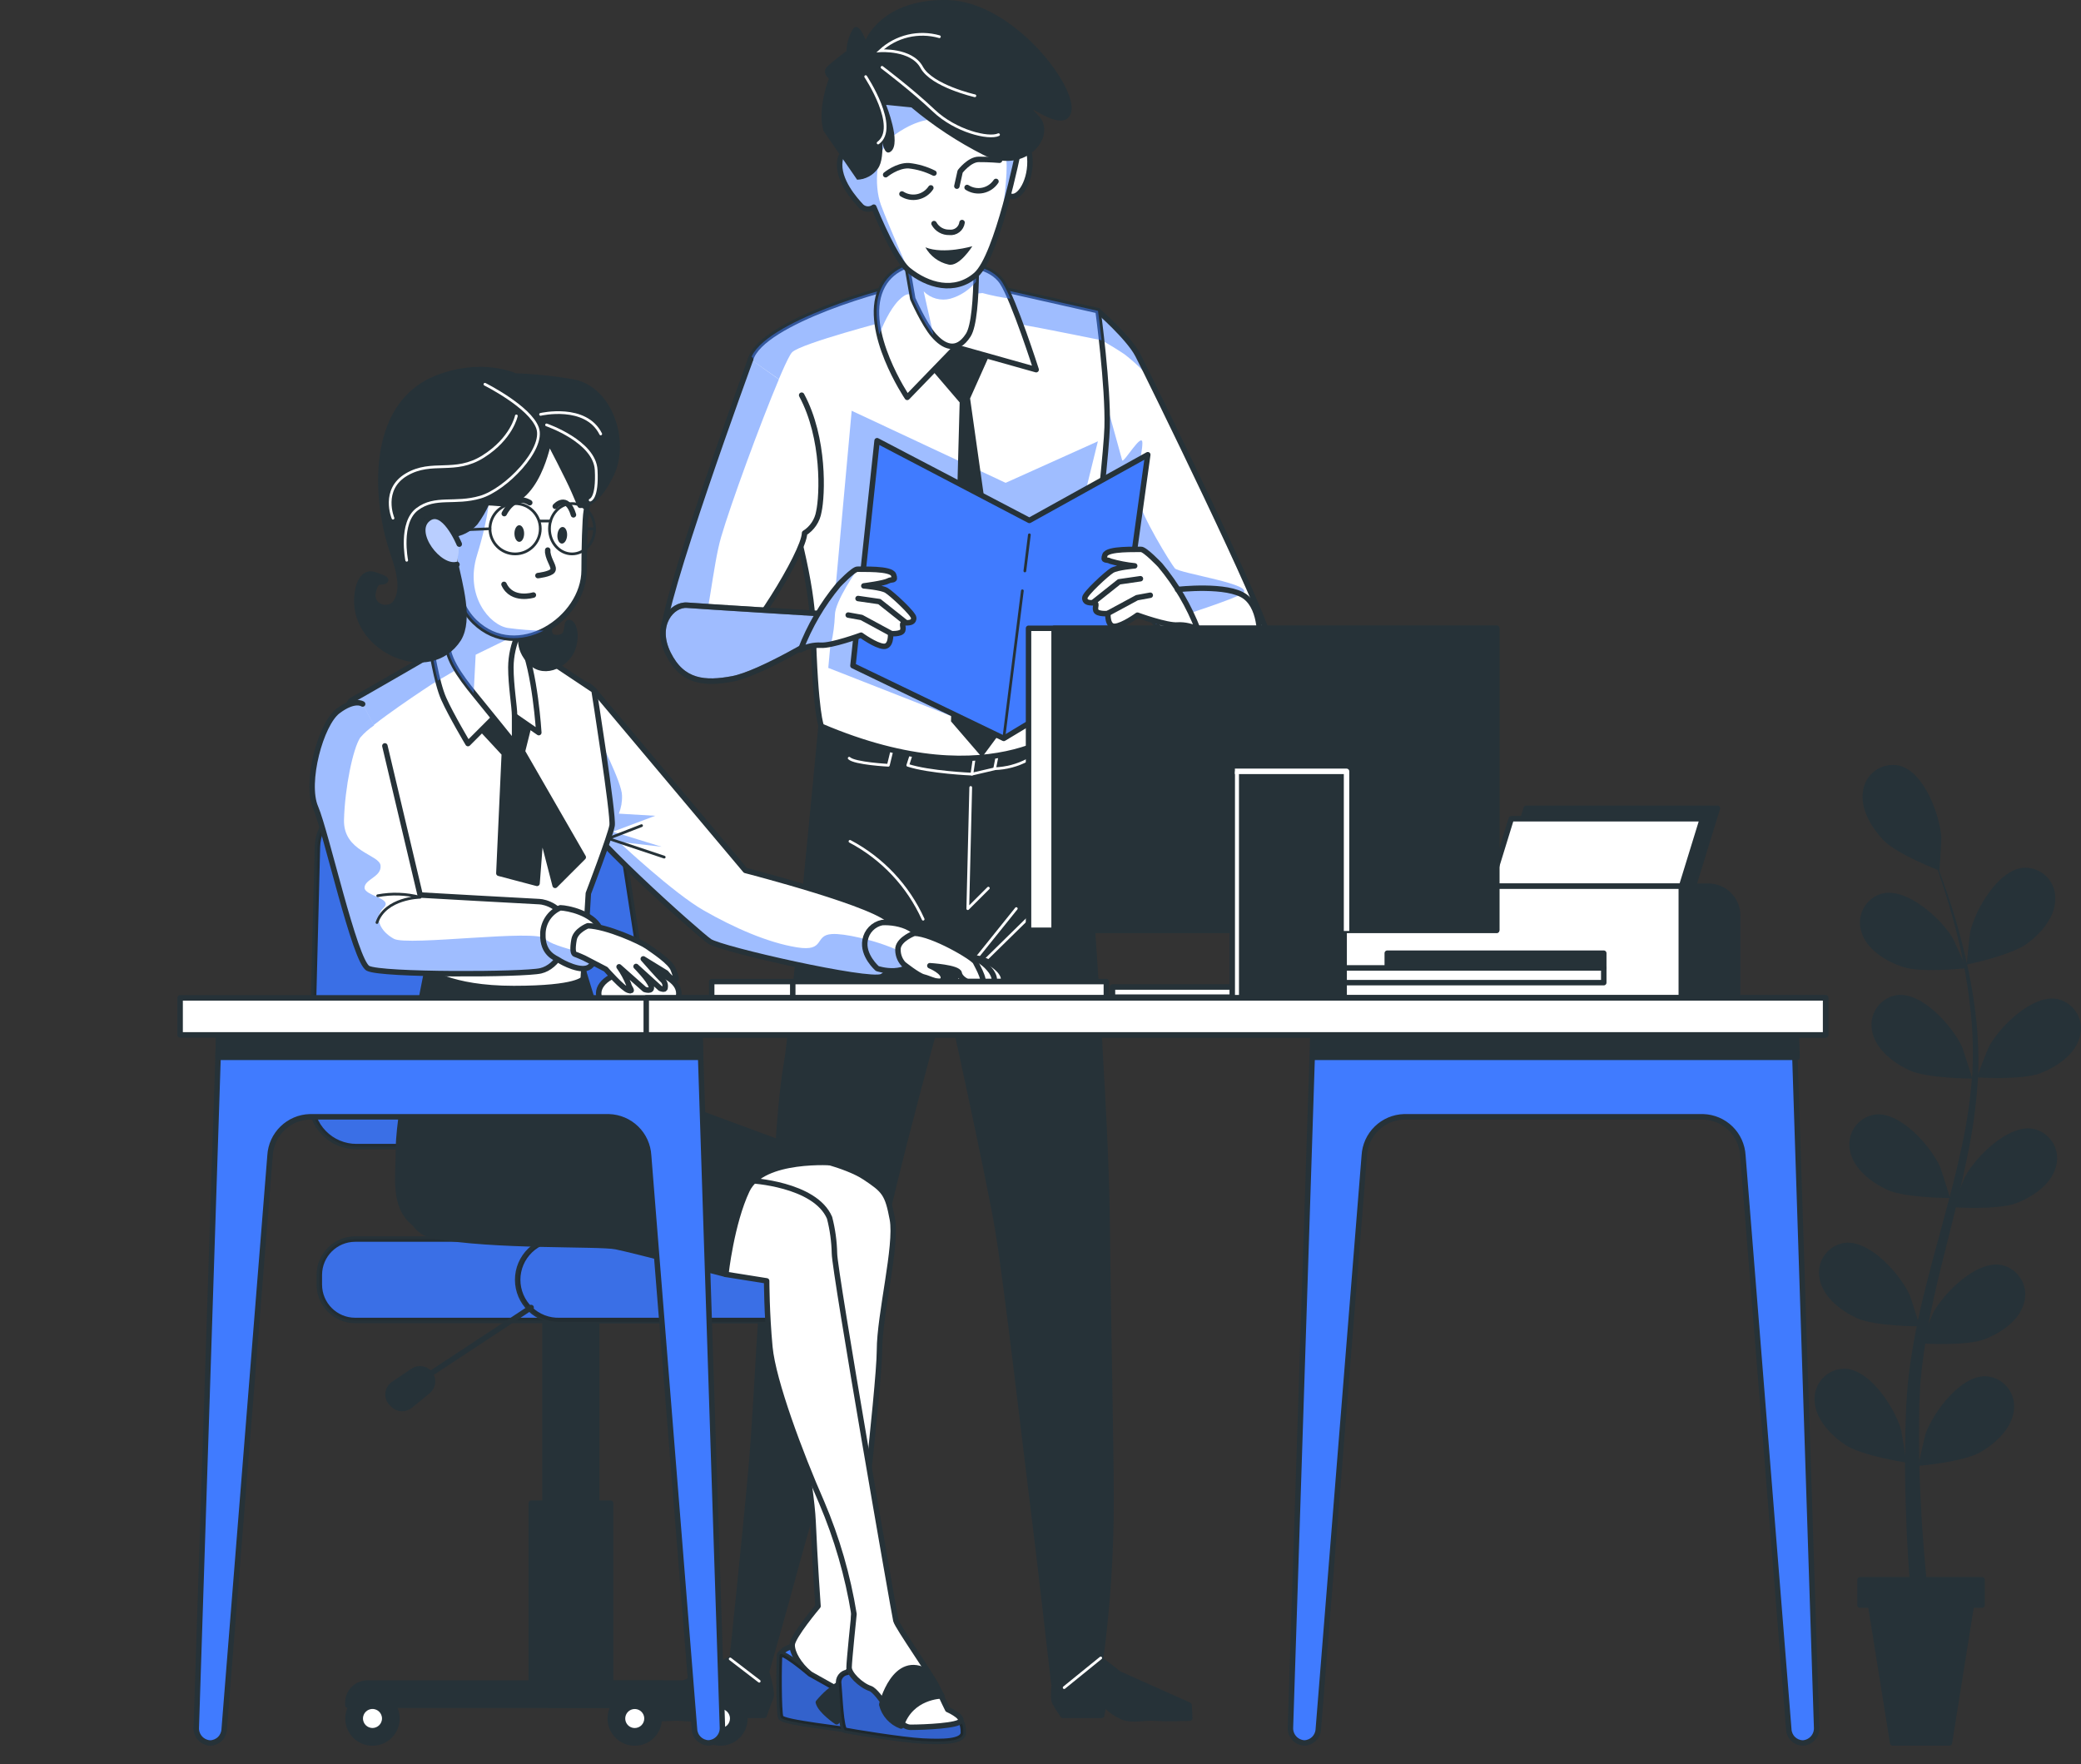 <svg width="381" height="323" viewBox="0 0 381 323" fill="none" xmlns="http://www.w3.org/2000/svg">
<rect x="0" y="0" width="381" height="323" fill="#333333" stroke="none"/>
<path d="M351.239 268.361C351.158 268.361 352.422 262.849 352.538 262.508C353.919 258.591 358.901 251.824 363.552 251.949C364.326 251.991 365.081 252.195 365.77 252.548C366.46 252.901 367.066 253.396 367.551 254C368.036 254.604 368.387 255.304 368.583 256.053C368.779 256.803 368.814 257.585 368.687 258.349C368.266 261.603 365.264 264.318 362.566 265.86C359.394 267.671 351.248 268.361 351.239 268.361Z" fill="#263238"/>
<path d="M351.758 245.935C351.677 245.935 353.757 240.665 353.927 240.351C355.889 236.676 361.831 230.742 366.41 231.576C367.168 231.734 367.883 232.051 368.51 232.504C369.138 232.957 369.662 233.538 370.05 234.208C370.438 234.877 370.681 235.621 370.763 236.391C370.844 237.16 370.763 237.939 370.524 238.675C369.627 241.839 366.231 244.053 363.354 245.173C359.922 246.491 351.767 245.935 351.758 245.935Z" fill="#263238"/>
<path d="M357.601 221.009C357.512 221.009 359.591 215.739 359.761 215.425C361.724 211.759 367.674 205.825 372.254 206.65C373.011 206.809 373.727 207.127 374.354 207.581C374.981 208.035 375.505 208.617 375.892 209.288C376.279 209.958 376.521 210.703 376.601 211.473C376.681 212.243 376.599 213.022 376.358 213.758C375.462 216.913 372.065 219.136 369.189 220.256C365.765 221.565 357.601 221.009 357.601 221.009Z" fill="#263238"/>
<path d="M361.966 197.239C361.876 197.239 363.955 191.968 364.125 191.646C366.088 187.98 372.038 182.046 376.618 182.88C377.375 183.038 378.091 183.354 378.718 183.808C379.345 184.261 379.87 184.842 380.258 185.511C380.646 186.181 380.889 186.925 380.97 187.695C381.052 188.464 380.97 189.242 380.731 189.979C379.835 193.143 376.43 195.356 373.562 196.477C370.13 197.785 361.966 197.239 361.966 197.239Z" fill="#263238"/>
<path d="M360.11 176.579C360.021 176.579 360.639 170.968 360.72 170.618C361.616 166.558 365.81 159.262 370.452 158.859C371.224 158.813 371.997 158.93 372.721 159.202C373.445 159.474 374.103 159.896 374.654 160.44C375.204 160.983 375.634 161.636 375.915 162.357C376.196 163.078 376.323 163.849 376.286 164.622C376.286 167.912 373.598 170.95 371.07 172.788C368.131 174.921 360.11 176.579 360.11 176.579Z" fill="#263238"/>
<path d="M348.98 267.751C349.061 267.751 348.165 262.176 348.084 261.835C346.964 257.829 342.438 250.748 337.787 250.569C337.013 250.56 336.246 250.715 335.535 251.022C334.824 251.33 334.187 251.784 333.663 252.355C333.14 252.926 332.743 253.601 332.497 254.335C332.252 255.07 332.165 255.848 332.24 256.619C332.446 259.899 335.269 262.803 337.859 264.515C340.888 266.532 348.971 267.751 348.98 267.751Z" fill="#263238"/>
<path d="M351.436 242.816C351.525 242.816 349.787 237.438 349.643 237.098C347.923 233.306 342.375 226.996 337.751 227.525C336.985 227.635 336.25 227.904 335.595 228.316C334.94 228.729 334.379 229.274 333.949 229.918C333.519 230.561 333.229 231.288 333.098 232.051C332.967 232.814 332.998 233.596 333.19 234.346C333.889 237.555 337.124 240.002 339.938 241.302C343.254 242.834 351.427 242.816 351.436 242.816Z" fill="#263238"/>
<path d="M356.992 219.315C357.072 219.315 355.343 213.937 355.199 213.605C353.488 209.814 347.941 203.504 343.316 204.033C342.55 204.141 341.816 204.41 341.16 204.821C340.505 205.232 339.943 205.777 339.512 206.419C339.081 207.062 338.79 207.788 338.658 208.55C338.526 209.313 338.556 210.095 338.746 210.845C339.454 214.063 342.68 216.501 345.503 217.809C348.81 219.333 356.983 219.315 356.992 219.315Z" fill="#263238"/>
<path d="M361.052 197.445C361.141 197.445 359.403 192.067 359.259 191.726C357.539 187.944 352.001 181.634 347.368 182.163C346.602 182.271 345.867 182.539 345.212 182.951C344.557 183.362 343.996 183.907 343.565 184.55C343.135 185.192 342.845 185.919 342.714 186.681C342.583 187.444 342.615 188.225 342.806 188.975C343.505 192.192 346.74 194.63 349.563 195.93C352.87 197.463 361.052 197.445 361.052 197.445Z" fill="#263238"/>
<path d="M359.94 177.251C360.03 177.251 357.718 172.079 357.53 171.766C355.406 168.18 349.204 162.525 344.661 163.564C343.911 163.756 343.21 164.104 342.604 164.586C341.998 165.067 341.5 165.671 341.143 166.358C340.787 167.045 340.579 167.799 340.533 168.572C340.487 169.345 340.605 170.118 340.879 170.842C341.928 173.953 345.405 176.032 348.353 177.009C351.812 178.165 359.94 177.251 359.94 177.251Z" fill="#263238"/>
<path d="M355.047 159.378C355.119 159.378 355.451 153.758 355.433 153.4C355.191 149.241 352.296 141.353 347.788 140.179C347.035 140.005 346.253 139.991 345.493 140.14C344.734 140.288 344.014 140.594 343.381 141.039C342.748 141.484 342.215 142.057 341.818 142.721C341.421 143.385 341.168 144.125 341.076 144.894C340.574 148.147 342.707 151.589 344.867 153.857C347.403 156.438 355.038 159.369 355.047 159.378Z" fill="#263238"/>
<path d="M350.504 298.477C350.504 298.477 350.208 296.102 349.849 291.979C349.491 287.856 349.079 281.958 348.89 274.868C348.792 271.283 348.756 267.483 348.828 263.414C348.828 261.37 348.935 259.326 349.016 257.139C349.088 256.082 349.168 255.015 349.24 253.931C349.312 252.846 349.491 251.735 349.607 250.623C350.221 246.098 351.08 241.61 352.179 237.179C353.282 232.652 354.536 228.108 355.764 223.572C356.992 219.037 358.202 214.502 359.151 209.993C360.118 205.591 360.768 201.125 361.096 196.629C361.327 192.421 361.183 188.201 360.666 184.018C360.242 180.227 359.592 176.465 358.721 172.752C357.933 169.319 357.01 166.217 356.167 163.484C355.325 160.75 354.456 158.402 353.739 156.475C352.278 152.62 351.283 150.487 351.283 150.487C351.283 150.487 352.323 152.602 353.864 156.421C354.635 158.33 355.522 160.669 356.454 163.385C357.386 166.101 358.354 169.193 359.214 172.626C360.182 176.314 360.933 180.055 361.464 183.83C362.08 188.055 362.32 192.326 362.18 196.593C361.941 201.151 361.381 205.685 360.505 210.164C359.608 214.735 358.533 219.324 357.395 223.895C356.257 228.466 355.065 233.047 354.07 237.528C353.082 241.912 352.334 246.346 351.83 250.811C351.74 251.896 351.579 252.927 351.543 254.02C351.507 255.114 351.436 256.18 351.382 257.238C351.382 259.282 351.319 261.397 351.337 263.396C351.337 267.42 351.471 271.22 351.651 274.725C351.982 281.743 352.547 287.578 352.968 291.647C353.389 295.717 353.748 298.011 353.748 298.011C353.779 298.224 353.768 298.44 353.715 298.648C353.663 298.857 353.57 299.053 353.442 299.225C353.314 299.397 353.153 299.542 352.968 299.653C352.784 299.763 352.58 299.835 352.368 299.867C352.155 299.898 351.939 299.887 351.73 299.834C351.522 299.782 351.326 299.689 351.154 299.561C350.982 299.433 350.837 299.272 350.727 299.087C350.616 298.903 350.544 298.699 350.513 298.486V298.477H350.504Z" fill="#263238"/>
<path d="M340.538 289.218H362.879V293.843H360.935L356.902 319.083H346.524L342.483 293.843H340.538V289.218Z" fill="#263238" stroke="#263238" stroke-linecap="round" stroke-linejoin="round"/>
<path d="M193.327 306.096C193.327 306.096 192.556 310.64 193.121 311.662C193.686 312.684 194.591 314.028 194.591 314.028H201.706L202.092 311.832C203.073 312.922 204.277 313.787 205.622 314.369C207.513 315.041 209.341 314.369 211.555 314.539C213.428 314.683 217.828 314.539 217.828 314.539L217.703 312.164L204.861 306.41L200.263 302.824C200.263 302.824 196.231 306.463 193.327 306.096Z" fill="#263238" stroke="#263238" stroke-linecap="round" stroke-linejoin="round"/>
<path d="M140.329 306.095C140.329 306.095 141.547 309.797 141.099 310.81C140.651 311.823 139.916 314.028 139.916 314.028H132.81L132.183 311.832C131.317 312.926 130.202 313.796 128.93 314.368C127.137 315.04 125.202 314.368 123.015 314.538C121.16 314.682 116.742 314.538 116.742 314.538L116.616 312.163L128.831 306.409L133.679 303.72C133.679 303.72 137.461 306.463 140.329 306.095Z" fill="#263238" stroke="#263238" stroke-linecap="round" stroke-linejoin="round"/>
<path d="M197.163 131.35C197.163 131.35 200.102 169.408 201.124 187.603C202.146 205.798 202.621 214.053 202.737 226.862C202.854 239.67 203.418 264.982 203.418 274.492C203.428 284.2 202.796 293.898 201.527 303.523L192.933 308.103C192.933 308.103 190.155 283.688 189.035 274.94C188.022 267.025 184.321 234.821 182.645 224.863C180.969 214.905 173.334 180.28 173.334 180.28C173.334 180.28 163.145 216.608 160.51 231.119C157.876 245.63 147.964 278.355 145.84 286.314C143.716 294.273 140.329 306.078 140.329 306.078C139.134 306.428 137.88 306.526 136.646 306.364C136.092 306.321 135.557 306.142 135.088 305.843C134.62 305.545 134.231 305.136 133.957 304.652C133.957 304.652 136.458 280.828 137.488 269.248C138.77 254.907 139.173 235.869 140.732 227.901C142.291 219.933 142.238 204.669 144.048 194.424C145.079 188.607 150.321 132.955 150.321 132.955C150.321 132.955 179.392 144.723 197.163 131.35Z" fill="#263238" stroke="#263238" stroke-linecap="round" stroke-linejoin="round"/>
<path d="M201.527 303.523L194.832 308.953" stroke="white" stroke-width="0.5" stroke-linecap="round" stroke-linejoin="round"/>
<path d="M133.688 303.702L139.002 307.78" stroke="white" stroke-width="0.5" stroke-linecap="round" stroke-linejoin="round"/>
<path d="M177.725 144.158L177.188 166.351L180.952 162.596" stroke="white" stroke-width="0.5" stroke-linecap="round" stroke-linejoin="round"/>
<path d="M175.377 179.635L186.068 166.333" stroke="white" stroke-width="0.5" stroke-linecap="round" stroke-linejoin="round"/>
<path d="M189.034 167.301L180.117 176.049" stroke="white" stroke-width="0.5" stroke-linecap="round" stroke-linejoin="round"/>
<path d="M169.015 168.279C166.257 162.171 161.543 157.157 155.617 154.027" stroke="white" stroke-width="0.5" stroke-linecap="round" stroke-linejoin="round"/>
<path d="M182.609 138.153L182.098 140.752L177.94 141.72L178.415 138.485" stroke="white" stroke-width="0.5" stroke-linecap="round" stroke-linejoin="round"/>
<path d="M177.94 141.72C177.94 141.72 170.152 141.397 166.2 140.098L167.034 137.508" stroke="white" stroke-width="0.5" stroke-linecap="round" stroke-linejoin="round"/>
<path d="M163.432 136.863L162.643 140.098C162.643 140.098 156.469 139.776 155.474 138.808" stroke="white" stroke-width="0.5" stroke-linecap="round" stroke-linejoin="round"/>
<path d="M182.098 140.725C184.218 140.662 186.294 140.11 188.165 139.112L190.988 137.49L189.894 135.222" stroke="white" stroke-width="0.5" stroke-linecap="round" stroke-linejoin="round"/>
<path d="M200.998 56.876C200.998 56.876 206.626 61.761 208.31 64.988C209.995 68.215 232.112 113.317 232.022 116.4C231.933 119.484 228.662 125.364 222.891 125.364C217.119 125.364 195.244 90.21 195.244 90.21L200.998 56.876Z" fill="white"/>
<g style="mix-blend-mode:multiply" opacity="0.5">
<path d="M201.688 62.289L202.064 62.495C202.727 62.881 204.215 63.75 205.846 64.835C207.689 66.249 209.369 67.863 210.856 69.648C210.856 69.648 208.83 64.27 205.864 61.698C204.214 60.28 202.68 58.733 201.276 57.073L201.688 62.289Z" fill="#407BFF"/>
</g>
<path d="M200.998 56.876C200.998 56.876 206.626 61.761 208.31 64.988C209.995 68.215 232.112 113.317 232.022 116.4C231.933 119.484 228.662 125.364 222.891 125.364C217.119 125.364 195.244 90.21 195.244 90.21L200.998 56.876Z" stroke="#263238" stroke-linecap="round" stroke-linejoin="round"/>
<path opacity="0.5" d="M215.095 104.04C214.351 103.144 208.822 94.243 208.257 90.918C207.693 87.593 209.153 83.335 209.153 81.112C209.153 78.889 205.641 84.993 205.452 84.258C205.264 83.523 203.051 75.564 203.051 75.564L196.267 84.339L195.254 90.228C195.254 90.228 203.821 103.986 211.654 114.285C217.228 112.492 225.643 109.759 227.453 108.665C230.258 107.007 215.839 104.972 215.095 104.04Z" fill="#407BFF"/>
<path d="M173.979 50.782L201.034 56.876C201.034 56.876 202.916 70.742 202.701 78.236C202.486 85.729 196.912 132.068 196.912 132.068C196.912 132.068 182.573 146.696 150.383 132.964C150.383 132.964 149.263 130.804 148.842 114.653C148.439 98.725 136.466 69.147 137.425 65.777C139.397 58.866 163.073 52.225 166.183 52.036C168.806 51.787 171.41 51.368 173.979 50.782Z" fill="white" stroke="#263238" stroke-linecap="round" stroke-linejoin="round"/>
<g style="mix-blend-mode:multiply" opacity="0.5">
<path d="M176.425 131.987L151.647 122.271L155.93 75.197L184.114 88.391L201.007 80.79L188.927 129.917L176.425 131.987Z" fill="#407BFF"/>
</g>
<g style="mix-blend-mode:multiply" opacity="0.5">
<path d="M183.756 58.91C184.912 58.91 195.603 61.053 201.679 62.289C201.33 59.117 201.025 56.912 201.025 56.912L173.97 50.817C171.402 51.406 168.797 51.828 166.174 52.081C163.064 52.269 139.388 58.91 137.416 65.821C137.103 66.941 138.196 70.921 139.818 76.326C142.184 70.222 144.299 65.194 145.025 64.485C146.656 62.854 162.948 58.623 162.948 58.623L183.756 58.91Z" fill="#407BFF"/>
</g>
<path d="M181.327 64.62L177.608 72.938L185.763 130.571L179.786 138.638L174.113 132.059L175.699 73.673L168.19 64.907L172.993 55.819L181.327 64.62Z" fill="#263238"/>
<path d="M210.139 83.246L188.461 95.274L160.581 80.682L156.163 121.868L183.774 135.178L204.681 122.594L210.139 83.246Z" fill="#407BFF" stroke="#263238" stroke-linecap="round" stroke-linejoin="round"/>
<path d="M187.637 104.524L188.461 97.909" stroke="#263238" stroke-width="0.5" stroke-linecap="round" stroke-linejoin="round"/>
<path d="M183.774 135.178L187.179 108.154" stroke="#263238" stroke-width="0.5" stroke-linecap="round" stroke-linejoin="round"/>
<path d="M176.498 48.468C176.498 48.468 181.382 48.468 183.506 51.695C185.63 54.922 189.707 67.676 189.707 67.676L175.01 63.544L166.102 72.749C166.102 72.749 157.938 60.649 161.263 52.968C164.588 45.286 176.498 48.468 176.498 48.468Z" fill="white" stroke="#263238" stroke-linecap="round" stroke-linejoin="round"/>
<g style="mix-blend-mode:multiply" opacity="0.5">
<path d="M184.993 54.68C184.573 53.649 184.075 52.651 183.506 51.695C181.382 48.423 176.498 48.468 176.498 48.468C176.498 48.468 164.606 45.286 161.263 52.95C160.188 55.432 160.367 58.381 160.985 61.232C161.568 59.708 162.885 56.651 164.57 54.957C166.846 52.681 167.115 54.662 167.115 54.662L179.858 53.649C181.546 54.102 183.261 54.446 184.993 54.68V54.68Z" fill="#407BFF"/>
</g>
<path d="M178.594 41.047C178.594 41.047 179.419 58.006 177.277 61.349C175.135 64.692 172.697 63.41 170.914 61.349C169.131 59.287 167.114 54.68 167.114 54.68L164.937 42.132C164.937 42.132 177.626 44.471 178.594 41.047Z" fill="white" stroke="#263238" stroke-linecap="round" stroke-linejoin="round"/>
<g style="mix-blend-mode:multiply" opacity="0.5">
<path d="M173.997 54.681C175.843 54.152 177.482 53.069 178.693 51.579C178.693 50.62 178.693 49.67 178.693 48.747C176.605 46.354 171.811 41.836 166.47 43.288C166.013 43.414 165.573 43.557 165.17 43.701L167.106 54.681C167.106 54.681 169.131 59.323 170.906 61.349L169.113 53.345C169.739 53.977 170.519 54.433 171.376 54.667C172.234 54.902 173.138 54.906 173.997 54.681Z" fill="#407BFF"/>
</g>
<path d="M186.068 25.622C186.068 25.622 188.523 25.442 188.577 29.538C188.631 33.635 186.22 37.077 184.562 35.651C182.904 34.226 185.611 23.757 186.068 25.622Z" fill="white" stroke="#263238" stroke-linecap="round" stroke-linejoin="round"/>
<path d="M169.212 4.414C158.037 7.049 155.043 14.274 155.133 20.817C155.133 23.317 156.289 27.646 157.822 32.209L157.624 31.796C157.624 31.796 154.264 25.934 153.771 29.457C153.278 32.98 156.603 36.627 157.705 37.802C158.011 38.084 158.405 38.25 158.821 38.273C159.236 38.296 159.646 38.174 159.981 37.927C162.204 43.305 164.686 48.118 166.308 49.427C169.821 52.268 174.759 53.729 178.684 50.323C182.609 46.917 186.489 27.494 186.489 27.494C187.421 7.847 180.387 1.797 169.212 4.414Z" fill="white"/>
<g style="mix-blend-mode:multiply" opacity="0.5">
<path d="M163.261 25.101C163.261 25.101 167.159 21.847 171.067 21.847C174.974 21.847 183.111 25.433 184.079 28.355C184.67 30.147 183.971 35.928 183.317 40.32C185.199 34.136 186.525 27.521 186.525 27.521C187.421 7.883 180.378 1.815 169.212 4.45C158.046 7.085 155.043 14.309 155.133 20.852C155.133 23.353 156.289 27.682 157.822 32.245L157.624 31.832C157.624 31.832 154.264 25.97 153.771 29.493C153.278 33.015 156.603 36.663 157.705 37.838C158.011 38.119 158.405 38.286 158.821 38.309C159.236 38.332 159.646 38.209 159.981 37.963C162.204 43.341 164.686 48.154 166.308 49.463C166.308 49.463 162.571 41.046 161.272 37.47C159.972 33.894 160.331 27.673 163.261 25.101Z" fill="#407BFF"/>
</g>
<path d="M169.212 4.414C158.037 7.049 155.043 14.274 155.133 20.817C155.133 23.317 156.289 27.646 157.822 32.209L157.624 31.796C157.624 31.796 154.264 25.934 153.771 29.457C153.278 32.98 156.603 36.627 157.705 37.802C158.011 38.084 158.405 38.25 158.821 38.273C159.236 38.296 159.646 38.174 159.981 37.927C162.204 43.305 164.686 48.118 166.308 49.427C169.821 52.268 174.759 53.729 178.684 50.323C182.609 46.917 186.489 27.494 186.489 27.494C187.421 7.847 180.387 1.797 169.212 4.414Z" stroke="#263238" stroke-linecap="round" stroke-linejoin="round"/>
<path d="M182.349 33.213C181.79 34.054 180.922 34.642 179.933 34.85C178.944 35.058 177.913 34.869 177.062 34.324" stroke="#263238" stroke-linecap="round" stroke-linejoin="round"/>
<path d="M170.421 34.397C169.862 35.238 168.994 35.826 168.005 36.034C167.016 36.242 165.985 36.053 165.134 35.508" stroke="#263238" stroke-linecap="round" stroke-linejoin="round"/>
<path d="M170.995 31.689C169.55 30.964 167.987 30.506 166.38 30.336C164.247 30.246 162.15 31.985 162.15 31.985" stroke="#263238" stroke-linecap="round" stroke-linejoin="round"/>
<path d="M176.139 40.743C176.063 41.287 175.777 41.78 175.341 42.115C174.905 42.451 174.355 42.601 173.809 42.535C173.239 42.552 172.675 42.411 172.18 42.128C171.685 41.845 171.278 41.431 171.004 40.931" stroke="#263238" stroke-linecap="round" stroke-linejoin="round"/>
<path d="M178.021 45.072C178.021 45.072 172.788 46.631 169.427 45.278C169.866 46.067 170.467 46.755 171.189 47.297C171.912 47.839 172.74 48.223 173.621 48.423C175.61 48.952 178.021 45.072 178.021 45.072Z" fill="#263238"/>
<path d="M183.003 29.333C183.003 29.333 181.041 29.162 179.186 29.18C177.483 29.18 175.789 31.394 175.789 31.394L175.189 34.082" stroke="#263238" stroke-linecap="round" stroke-linejoin="round"/>
<path d="M166.855 19.661C170.919 23.065 175.36 25.991 180.091 28.382C187.798 32.236 193.712 24.797 190.101 21.14C186.489 17.483 194.806 25.155 196.114 20.566C197.423 15.977 185.45 0.229 173.424 0.005C161.397 -0.219 158.485 7.319 158.485 7.319C158.485 7.319 157.069 3.438 156.002 5.58C155.382 6.746 155.027 8.034 154.963 9.353C154.963 9.353 152.525 11.146 151.45 12.213C150.375 13.279 151.755 14.409 151.755 14.409C151.755 14.409 149.604 19.787 150.751 23.936L156.925 32.9C157.67 32.875 158.4 32.68 159.057 32.329C159.714 31.978 160.282 31.48 160.716 30.874C162.329 28.759 161.146 22.162 161.146 22.162C161.146 22.162 161.245 29.261 163.136 27.701C165.027 26.141 162.24 19.204 162.24 19.204L166.855 19.661Z" fill="#263238"/>
<path d="M161.487 12.329C161.487 12.329 166.989 16.47 170.968 20.253C174.947 24.035 181.014 25.487 182.815 24.654" stroke="white" stroke-width="0.5" stroke-miterlimit="10" stroke-linecap="round"/>
<path d="M178.486 17.537C178.486 17.537 170.6 15.744 168.745 12.32C166.89 8.897 161.146 9.3 161.146 9.3C162.581 7.976 164.331 7.044 166.23 6.592C168.129 6.14 170.112 6.184 171.989 6.719" stroke="white" stroke-width="0.5" stroke-miterlimit="10" stroke-linecap="round"/>
<path d="M158.493 14.023C158.493 14.023 164.659 23.318 160.77 26.177" stroke="white" stroke-width="0.5" stroke-miterlimit="10" stroke-linecap="round"/>
<path d="M137.425 65.785C137.425 65.785 120.694 111.407 121.465 116.499C122.235 121.59 131.018 119.564 133.787 118.874C136.556 118.184 147.229 101.243 147.301 97.595C147.99 97.164 148.58 96.591 149.031 95.914C149.482 95.237 149.784 94.472 149.917 93.669C150.572 90.73 151.02 80.225 146.772 72.346" fill="white"/>
<g style="mix-blend-mode:multiply" opacity="0.5">
<path d="M137.425 65.785C137.425 65.785 120.694 111.407 121.465 116.499C121.895 119.286 124.727 119.931 127.648 119.842C129.691 114.078 130.489 103.547 132.021 98.33C133.715 92.495 139.235 77.392 142.596 69.451L137.425 65.785Z" fill="#407BFF"/>
</g>
<path d="M137.425 65.785C137.425 65.785 120.694 111.407 121.465 116.499C122.235 121.59 131.018 119.564 133.787 118.874C136.556 118.184 147.229 101.243 147.301 97.595C147.99 97.164 148.58 96.591 149.031 95.914C149.482 95.237 149.784 94.472 149.917 93.669C150.572 90.73 151.02 80.225 146.772 72.346" stroke="#263238" stroke-linecap="round" stroke-linejoin="round"/>
<path d="M150.07 112.33C150.07 112.33 128.562 111.022 125.802 110.798C123.042 110.574 119.735 114.383 122.334 119.653C124.933 124.923 129.064 125.228 134.136 124.269C139.208 123.31 150.41 116.471 150.41 116.471L150.07 112.33Z" fill="white"/>
<path opacity="0.5" d="M150.07 112.33C150.07 112.33 128.562 111.022 125.802 110.798C123.042 110.574 119.735 114.383 122.334 119.653C124.933 124.923 129.064 125.228 134.136 124.269C139.208 123.31 150.41 116.471 150.41 116.471L150.07 112.33Z" fill="#407BFF" stroke="#263238" stroke-linecap="round" stroke-linejoin="round"/>
<path d="M150.07 112.33C150.07 112.33 128.562 111.022 125.802 110.798C123.042 110.574 119.735 114.383 122.334 119.653C124.933 124.923 129.064 125.228 134.136 124.269C139.208 123.31 150.41 116.471 150.41 116.471L150.07 112.33Z" stroke="#263238" stroke-linecap="round" stroke-linejoin="round"/>
<path d="M153.502 107.087C153.502 107.087 156.28 104.138 157.015 104.201C157.75 104.264 163.145 103.968 163.602 105.232C164.059 106.496 163.333 105.94 162.589 106.361C161.845 106.783 158.153 107.258 158.153 107.258C158.153 107.258 161.334 107.518 162.293 108.082C163.252 108.647 167.312 112.393 167.294 113.128C167.276 113.863 166.783 114.025 165.797 114.025C164.811 114.025 165.537 114.733 165.268 115.441C165 116.149 163.055 115.997 163.055 115.997C163.055 115.997 163.225 118.453 161.755 118.327C160.286 118.202 157.651 116.283 157.651 116.283C157.651 116.283 152.211 118.273 150.258 118.121C148.975 118.063 147.7 118.351 146.566 118.954C148.209 114.644 150.552 110.634 153.502 107.087Z" fill="white"/>
<g style="mix-blend-mode:multiply" opacity="0.5">
<path d="M153.502 107.087C150.56 110.61 148.216 114.591 146.566 118.874C147.7 118.27 148.975 117.982 150.258 118.04C150.9 118.051 151.541 117.982 152.167 117.834C152.556 116.12 152.787 114.374 152.857 112.618C152.857 110.009 157.015 104.201 157.015 104.201C156.271 104.138 153.502 107.087 153.502 107.087Z" fill="#407BFF"/>
</g>
<path d="M153.502 107.087C153.502 107.087 156.28 104.138 157.015 104.201C157.75 104.264 163.145 103.968 163.602 105.232C164.059 106.496 163.333 105.94 162.589 106.361C161.845 106.783 158.153 107.258 158.153 107.258C158.153 107.258 161.334 107.518 162.293 108.082C163.252 108.647 167.312 112.393 167.294 113.128C167.276 113.863 166.783 114.025 165.797 114.025C164.811 114.025 165.537 114.733 165.268 115.441C165 116.149 163.055 115.997 163.055 115.997C163.055 115.997 163.225 118.453 161.755 118.327C160.286 118.202 157.651 116.283 157.651 116.283C157.651 116.283 152.211 118.273 150.258 118.121C148.975 118.063 147.7 118.351 146.566 118.954C148.209 114.644 150.552 110.634 153.502 107.087Z" stroke="#263238" stroke-linecap="round" stroke-linejoin="round"/>
<path d="M165.798 113.944L161.003 110.135L157.096 109.57" stroke="#263238" stroke-linecap="round" stroke-linejoin="round"/>
<path d="M163.046 115.916L157.732 113.039L155.294 112.6" stroke="#263238" stroke-linecap="round" stroke-linejoin="round"/>
<path d="M212.398 103.457C212.398 103.457 209.619 100.518 208.885 100.571C208.15 100.625 202.755 100.347 202.298 101.602C201.841 102.857 202.567 102.31 203.311 102.74C204.76 103.16 206.245 103.445 207.747 103.592C207.747 103.592 204.565 103.852 203.606 104.425C202.647 104.999 198.588 108.737 198.606 109.463C198.624 110.189 199.117 110.359 200.102 110.359C201.088 110.359 200.362 111.067 200.631 111.775C200.9 112.483 202.845 112.322 202.845 112.322C202.845 112.322 202.674 114.778 204.144 114.661C205.614 114.545 208.248 112.618 208.248 112.618C208.248 112.618 213.688 114.608 215.642 114.41C216.926 114.351 218.202 114.642 219.334 115.253C217.684 110.967 215.341 106.982 212.398 103.457V103.457Z" fill="white" stroke="#263238" stroke-linecap="round" stroke-linejoin="round"/>
<path d="M200.102 110.313L204.887 106.513L208.795 105.948" stroke="#263238" stroke-linecap="round" stroke-linejoin="round"/>
<path d="M202.844 112.285L208.158 109.418L210.596 108.97" stroke="#263238" stroke-linecap="round" stroke-linejoin="round"/>
<path d="M215.597 107.921C215.597 107.921 224.818 106.863 227.982 109.238C231.145 111.614 230.616 117.664 230.616 117.664" stroke="#263238" stroke-linecap="round" stroke-linejoin="round"/>
<path d="M142.748 302.958C142.748 302.958 143.734 300.995 146.879 301.39C150.025 301.784 151.996 305.521 149.828 306.695C147.659 307.869 142.748 302.958 142.748 302.958Z" fill="#407BFF" stroke="#263238" stroke-linecap="round" stroke-linejoin="round"/>
<path d="M147.399 211.678C147.399 211.678 154.801 213.166 158.359 215.532C161.916 217.898 162.499 218.49 163.386 223.231C164.273 227.973 161.02 240.7 161.02 247.217C161.02 253.733 156.28 293.412 156.28 296.684C156.28 299.956 159.541 306.75 159.246 309.116C159.12 310.817 159.321 312.527 159.837 314.153C159.837 314.153 161.907 315.632 159.246 315.946C156.584 316.259 156.28 316.537 153.914 315.354C151.548 314.171 150.329 308.246 148.286 306.472C146.243 304.697 145.033 302.627 145.033 301.139C145.033 299.651 149.764 294.04 149.764 294.04C149.764 294.04 149.173 285.749 148.868 278.641C148.564 271.533 145.284 255.839 145.284 249.063C145.284 242.287 149.764 226.261 149.764 226.261C149.764 226.261 138.267 227.668 133.786 224.71C129.305 221.752 134.378 208.72 147.399 211.678Z" fill="white" stroke="#263238" stroke-linecap="round" stroke-linejoin="round"/>
<path d="M148.286 306.436C148.286 306.436 142.909 301.82 142.748 302.994C142.587 304.169 142.551 313.428 142.945 314.405C143.34 315.381 153.959 316.376 159.47 317.362C164.982 318.348 162.813 314.799 161.63 314.01C160.447 313.221 148.286 306.436 148.286 306.436Z" fill="#407BFF" stroke="#263238" stroke-linecap="round" stroke-linejoin="round"/>
<path opacity="0.2" d="M148.286 306.436C148.286 306.436 142.909 301.82 142.748 302.994C142.587 304.169 142.551 313.428 142.945 314.405C143.34 315.381 153.959 316.376 159.47 317.362C164.982 318.348 162.813 314.799 161.63 314.01C160.447 313.221 148.286 306.436 148.286 306.436Z" fill="black"/>
<path d="M149.827 311.653C150.904 310.362 152.162 309.236 153.564 308.309C155.229 307.127 157.097 306.261 159.075 305.755L161.629 310.667C159.868 311.082 158.156 311.683 156.521 312.459C155.281 313.211 154.155 314.138 153.179 315.211C153.179 315.211 150.221 313.23 149.827 311.653Z" fill="#263238" stroke="#263238" stroke-linecap="round" stroke-linejoin="round"/>
<path d="M155.142 306.149C154.893 306.18 154.654 306.262 154.438 306.389C154.222 306.516 154.034 306.686 153.887 306.889C153.739 307.091 153.634 307.321 153.579 307.566C153.523 307.81 153.518 308.063 153.564 308.309C153.762 310.281 153.959 316.573 154.747 316.771C155.536 316.968 165.367 318.563 168.906 318.733C172.446 318.904 176.38 318.931 176.38 317.165C176.38 315.399 175.789 314.61 175.009 314.61C174.23 314.61 172.446 314.019 170.089 312.648C167.733 311.276 162.024 305.961 160.232 305.764C158.439 305.567 156.127 304.375 155.142 306.149Z" fill="#407BFF" stroke="#263238" stroke-linecap="round" stroke-linejoin="round"/>
<path opacity="0.2" d="M155.142 306.149C154.893 306.18 154.654 306.262 154.438 306.389C154.222 306.516 154.034 306.686 153.887 306.889C153.739 307.091 153.634 307.321 153.579 307.566C153.523 307.81 153.518 308.063 153.564 308.309C153.762 310.281 153.959 316.573 154.747 316.771C155.536 316.968 165.367 318.563 168.906 318.733C172.446 318.904 176.38 318.931 176.38 317.165C176.38 315.399 175.789 314.61 175.009 314.61C174.23 314.61 172.446 314.019 170.089 312.648C167.733 311.276 162.024 305.961 160.232 305.764C158.439 305.567 156.127 304.375 155.142 306.149Z" fill="black"/>
<path d="M72.677 314.61C72.677 313.724 72.415 312.858 71.922 312.121C71.43 311.384 70.73 310.809 69.911 310.47C69.093 310.131 68.192 310.042 67.322 310.215C66.453 310.388 65.655 310.815 65.028 311.441C64.402 312.068 63.975 312.867 63.802 313.736C63.629 314.605 63.718 315.506 64.057 316.325C64.396 317.144 64.97 317.844 65.707 318.337C66.444 318.829 67.31 319.092 68.197 319.092C69.385 319.092 70.525 318.62 71.365 317.779C72.205 316.939 72.677 315.799 72.677 314.61V314.61Z" fill="#263238" stroke="#263238" stroke-linecap="round" stroke-linejoin="round"/>
<path d="M68.197 316.841C69.435 316.841 70.438 315.838 70.438 314.601C70.438 313.364 69.435 312.361 68.197 312.361C66.96 312.361 65.957 313.364 65.957 314.601C65.957 315.838 66.96 316.841 68.197 316.841Z" fill="white" stroke="#263238" stroke-linecap="round" stroke-linejoin="round"/>
<path d="M120.694 314.61C120.694 313.724 120.431 312.858 119.939 312.121C119.446 311.384 118.747 310.809 117.928 310.47C117.109 310.131 116.208 310.042 115.339 310.215C114.47 310.388 113.671 310.815 113.045 311.441C112.418 312.068 111.991 312.867 111.819 313.736C111.646 314.605 111.734 315.506 112.074 316.325C112.413 317.144 112.987 317.844 113.724 318.337C114.461 318.829 115.327 319.092 116.213 319.092C117.402 319.092 118.541 318.62 119.382 317.779C120.222 316.939 120.694 315.799 120.694 314.61V314.61Z" fill="#263238" stroke="#263238" stroke-linecap="round" stroke-linejoin="round"/>
<path d="M118.453 314.61C118.453 314.167 118.322 313.734 118.076 313.365C117.83 312.997 117.48 312.709 117.07 312.54C116.661 312.37 116.211 312.326 115.776 312.412C115.341 312.499 114.942 312.712 114.629 313.026C114.316 313.339 114.102 313.738 114.016 314.173C113.929 314.607 113.974 315.058 114.143 315.467C114.313 315.876 114.6 316.226 114.968 316.473C115.337 316.719 115.77 316.85 116.213 316.85C116.807 316.85 117.377 316.614 117.797 316.194C118.217 315.774 118.453 315.204 118.453 314.61V314.61Z" fill="white" stroke="#263238" stroke-linecap="round" stroke-linejoin="round"/>
<path d="M136.385 314.61C136.385 313.724 136.123 312.858 135.63 312.121C135.138 311.384 134.438 310.809 133.619 310.47C132.801 310.131 131.9 310.042 131.03 310.215C130.161 310.388 129.363 310.815 128.736 311.441C128.11 312.068 127.683 312.867 127.51 313.736C127.337 314.605 127.426 315.506 127.765 316.325C128.104 317.144 128.678 317.844 129.415 318.337C130.152 318.829 131.018 319.092 131.905 319.092C133.093 319.092 134.233 318.62 135.073 317.779C135.913 316.939 136.385 315.799 136.385 314.61V314.61Z" fill="#263238" stroke="#263238" stroke-linecap="round" stroke-linejoin="round"/>
<path d="M134.145 314.61C134.147 314.164 134.016 313.728 133.77 313.357C133.523 312.986 133.172 312.696 132.761 312.525C132.349 312.353 131.896 312.308 131.459 312.395C131.022 312.481 130.62 312.696 130.305 313.011C129.99 313.326 129.776 313.727 129.689 314.165C129.603 314.602 129.648 315.055 129.819 315.466C129.991 315.877 130.28 316.229 130.652 316.475C131.023 316.722 131.459 316.852 131.905 316.85C132.499 316.85 133.069 316.614 133.489 316.194C133.909 315.774 134.145 315.204 134.145 314.61V314.61Z" fill="white" stroke="#263238" stroke-linecap="round" stroke-linejoin="round"/>
<path d="M109.259 237.671H99.777V309.474H109.259V237.671Z" fill="#263238" stroke="#263238" stroke-linecap="round" stroke-linejoin="round"/>
<path d="M111.794 275.191H97.259V309.475H111.794V275.191Z" fill="#263238" stroke="#263238" stroke-linecap="round" stroke-linejoin="round"/>
<path d="M67.274 308.122H134.244C135.194 308.122 136.106 308.499 136.778 309.171C137.451 309.844 137.828 310.755 137.828 311.706V312.181H63.69V311.706C63.69 310.755 64.067 309.844 64.739 309.171C65.412 308.499 66.323 308.122 67.274 308.122Z" fill="#263238" stroke="#263238" stroke-linecap="round" stroke-linejoin="round"/>
<path d="M94.84 209.903H82.652V229.55H94.84V209.903Z" fill="#263238" stroke="#263238" stroke-linecap="round" stroke-linejoin="round"/>
<path d="M144.003 226.835H65.034C61.406 226.835 58.465 229.776 58.465 233.405V235.17C58.465 238.799 61.406 241.74 65.034 241.74H144.003C147.63 241.74 150.571 238.799 150.571 235.17V233.405C150.571 229.776 147.63 226.835 144.003 226.835Z" fill="#407BFF" stroke="#263238" stroke-linecap="round" stroke-linejoin="round"/>
<path opacity="0.1" d="M144.003 226.835H65.034C61.406 226.835 58.465 229.776 58.465 233.405V235.17C58.465 238.799 61.406 241.74 65.034 241.74H144.003C147.63 241.74 150.571 238.799 150.571 235.17V233.405C150.571 229.776 147.63 226.835 144.003 226.835Z" fill="black"/>
<path d="M150.571 234.283C150.571 232.307 149.787 230.413 148.39 229.016C146.994 227.619 145.099 226.834 143.124 226.834H102.493C101.492 226.799 100.495 226.967 99.561 227.325C98.627 227.684 97.774 228.228 97.054 228.923C96.334 229.619 95.762 230.452 95.371 231.374C94.98 232.295 94.778 233.286 94.778 234.287C94.778 235.288 94.98 236.279 95.371 237.2C95.762 238.122 96.334 238.955 97.054 239.651C97.774 240.346 98.627 240.89 99.561 241.249C100.495 241.607 101.492 241.775 102.493 241.74H143.124C145.1 241.737 146.994 240.951 148.391 239.552C149.787 238.154 150.571 236.259 150.571 234.283V234.283Z" fill="#407BFF" stroke="#263238" stroke-miterlimit="10"/>
<path opacity="0.1" d="M150.571 234.516C150.571 233.538 150.379 232.569 150.004 231.666C149.63 230.762 149.082 229.941 148.39 229.249C147.699 228.558 146.878 228.009 145.974 227.635C145.071 227.26 144.102 227.068 143.124 227.068H102.493C101.492 227.033 100.495 227.2 99.561 227.559C98.627 227.918 97.774 228.461 97.054 229.157C96.334 229.852 95.762 230.686 95.371 231.607C94.98 232.529 94.778 233.519 94.778 234.521C94.778 235.522 94.98 236.512 95.371 237.434C95.762 238.355 96.334 239.189 97.054 239.884C97.774 240.58 98.627 241.123 99.561 241.482C100.495 241.841 101.492 242.008 102.493 241.973H143.124C144.103 241.973 145.072 241.78 145.976 241.406C146.88 241.031 147.702 240.481 148.393 239.789C149.085 239.096 149.633 238.274 150.007 237.369C150.381 236.464 150.573 235.495 150.571 234.516V234.516Z" fill="black"/>
<path d="M112.754 209.912H65.258C64.147 209.913 63.048 209.691 62.025 209.259C61.001 208.828 60.075 208.196 59.3 207.4C58.525 206.605 57.916 205.663 57.511 204.628C57.106 203.594 56.913 202.49 56.941 201.379L58.115 155.067C58.167 152.896 59.066 150.832 60.62 149.316C62.175 147.799 64.26 146.952 66.431 146.955H105.62C107.609 146.952 109.532 147.662 111.042 148.956C112.551 150.25 113.547 152.043 113.847 154.009L120.971 200.358C121.149 201.541 121.07 202.748 120.739 203.898C120.407 205.047 119.832 206.112 119.052 207.019C118.272 207.926 117.306 208.654 116.219 209.153C115.132 209.652 113.95 209.911 112.754 209.912V209.912Z" fill="#407BFF" stroke="#263238" stroke-linecap="round" stroke-linejoin="round"/>
<path opacity="0.1" d="M112.754 209.912H65.258C64.147 209.913 63.048 209.691 62.025 209.259C61.001 208.828 60.075 208.196 59.3 207.4C58.525 206.605 57.916 205.663 57.511 204.628C57.106 203.594 56.913 202.49 56.941 201.379L58.115 155.067C58.167 152.896 59.066 150.832 60.62 149.316C62.175 147.799 64.26 146.952 66.431 146.955H105.62C107.609 146.952 109.532 147.662 111.042 148.956C112.551 150.25 113.547 152.043 113.847 154.009L120.971 200.358C121.149 201.541 121.07 202.748 120.739 203.898C120.407 205.047 119.832 206.112 119.052 207.019C118.272 207.926 117.306 208.654 116.219 209.153C115.132 209.652 113.95 209.911 112.754 209.912V209.912Z" fill="black"/>
<path d="M97.242 239.365L76.415 253.079" stroke="#263238" stroke-linecap="round" stroke-linejoin="round"/>
<path d="M75.626 250.972L72.042 253.384C71.761 253.575 71.526 253.826 71.354 254.119C71.182 254.412 71.076 254.739 71.046 255.078C71.015 255.416 71.059 255.757 71.176 256.076C71.292 256.395 71.478 256.685 71.719 256.924L72.024 257.211C72.427 257.607 72.962 257.84 73.526 257.865C74.09 257.89 74.644 257.705 75.08 257.345L78.36 254.656C78.603 254.455 78.802 254.205 78.945 253.923C79.087 253.641 79.17 253.332 79.188 253.017C79.205 252.701 79.158 252.385 79.047 252.089C78.937 251.793 78.767 251.523 78.548 251.295V251.295C78.177 250.906 77.68 250.661 77.146 250.602C76.612 250.543 76.073 250.674 75.626 250.972V250.972Z" fill="#263238" stroke="#263238" stroke-linecap="round" stroke-linejoin="round"/>
<path d="M100.494 308.122H121.043C121.994 308.122 122.905 308.499 123.578 309.171C124.25 309.844 124.628 310.755 124.628 311.706V312.181H100.494V308.122Z" fill="#263238" stroke="#263238" stroke-linecap="round" stroke-linejoin="round"/>
<path d="M116.948 186.044C121.001 186.044 124.287 184.174 124.287 181.867C124.287 179.56 121.001 177.69 116.948 177.69C112.894 177.69 109.608 179.56 109.608 181.867C109.608 184.174 112.894 186.044 116.948 186.044Z" fill="white" stroke="#263238" stroke-linecap="round" stroke-linejoin="round"/>
<path d="M137.371 216.124C137.371 216.124 149.209 216.715 151.879 222.936C152.429 225.066 152.73 227.252 152.776 229.452C152.776 232.706 163.727 295.483 164.022 296.675C164.318 297.867 170.833 307.037 171.72 309.107C172.607 311.178 173.513 312.961 173.513 312.961C173.513 312.961 176.201 314.145 175.887 315.032C175.574 315.919 169.372 316.215 166.711 316.215C164.049 316.215 161.083 309.708 159.309 309.107C157.534 308.507 155.455 306.418 155.455 305.262C155.455 304.106 156.351 295.492 156.351 295.492C155.216 288.466 153.23 281.603 150.437 275.056C146.476 266.03 141.547 252.846 140.955 246.634C140.364 240.423 140.364 234.489 140.364 234.489L132.89 233.297C132.89 233.297 131.994 217.898 137.371 216.124Z" fill="white" stroke="#263238" stroke-linecap="round" stroke-linejoin="round"/>
<path d="M161.433 312.047C161.433 312.047 163.798 302.412 169.892 306.15L172.446 310.47C172.446 310.47 166.747 310.47 164.972 315.982C164.106 315.665 163.33 315.141 162.713 314.455C162.096 313.769 161.656 312.942 161.433 312.047V312.047Z" fill="#263238" stroke="#263238" stroke-linecap="round" stroke-linejoin="round"/>
<path d="M112.871 198.143L112.584 198.188C109.895 187.235 106.266 176.04 106.266 176.04C106.266 176.04 88.459 180.746 78.189 177.555C78.189 177.555 72.965 203.288 72.965 210.011C72.965 215.389 71.854 220.856 75.922 224.011C76.316 224.59 76.821 225.085 77.409 225.465C77.998 225.845 78.656 226.104 79.346 226.225C90.449 228.313 109.582 227.587 112.772 228.224C115.962 228.86 132.891 233.297 132.891 233.297C132.891 233.297 133.903 223.957 136.771 217.898C139.639 211.839 152.731 212.87 152.731 212.87L112.871 198.143Z" fill="#263238" stroke="#263238" stroke-linecap="round" stroke-linejoin="round"/>
<path d="M108.757 126.385C108.757 126.385 106.301 123.301 103.649 126.698C100.996 130.095 103.102 141.891 104.41 146.605C105.719 151.32 127.818 170.878 129.897 172.33C131.976 173.782 159.067 179.903 161.433 178.783C163.799 177.663 164.48 171.989 163.135 168.924C161.791 165.858 136.475 159.351 136.475 159.351L108.757 126.385Z" fill="white"/>
<g style="mix-blend-mode:multiply" opacity="0.5">
<path d="M129.897 172.348C131.977 173.791 159.067 179.922 161.433 178.801C162.795 178.156 163.593 175.987 163.772 173.683C159.587 171.998 154.622 170.86 152.319 170.994C148.977 171.182 151.217 174.302 145.858 173.423C140.499 172.545 134.387 169.838 128.831 166.665C123.275 163.492 113.301 154.117 113.301 154.117L121.124 155.013L112.207 152.261L119.959 149.348L113.301 148.954C113.727 147.899 113.926 146.766 113.883 145.629C113.883 143.325 109.492 134.774 109.492 134.774L104.832 147.583C108.085 153.427 127.935 170.976 129.897 172.348Z" fill="#407BFF"/>
</g>
<path d="M108.757 126.385C108.757 126.385 106.301 123.301 103.649 126.698C100.996 130.095 103.102 141.891 104.41 146.605C105.719 151.32 127.818 170.878 129.897 172.33C131.976 173.782 159.067 179.903 161.433 178.783C163.799 177.663 164.48 171.989 163.135 168.924C161.791 165.858 136.475 159.351 136.475 159.351L108.757 126.385Z" stroke="#263238" stroke-linecap="round" stroke-linejoin="round"/>
<path d="M117.459 151.15L111.374 153.508L121.608 156.914" stroke="#263238" stroke-width="0.5" stroke-linecap="round" stroke-linejoin="round"/>
<path d="M161.495 168.897C160.713 169.057 159.998 169.45 159.443 170.024C158.888 170.599 158.519 171.327 158.386 172.114C157.857 174.92 160.617 177.313 160.617 177.313C160.617 177.313 166.433 179.312 168.172 174.624C169.91 169.936 164.309 168.717 161.495 168.897Z" fill="white"/>
<g style="mix-blend-mode:multiply" opacity="0.5">
<path d="M160.617 177.313C160.617 177.313 165.582 179.007 167.706 175.592C164.788 173.968 161.67 172.736 158.43 171.926C158.411 171.988 158.396 172.051 158.386 172.115C157.857 174.92 160.617 177.313 160.617 177.313Z" fill="#407BFF"/>
</g>
<path d="M161.495 168.897C160.713 169.057 159.998 169.45 159.443 170.024C158.888 170.599 158.519 171.327 158.386 172.114C157.857 174.92 160.617 177.313 160.617 177.313C160.617 177.313 166.433 179.312 168.172 174.624C169.91 169.936 164.309 168.717 161.495 168.897Z" stroke="#263238" stroke-linecap="round" stroke-linejoin="round"/>
<path d="M178.675 175.377C180.3 175.638 181.796 176.418 182.941 177.6C184.634 179.508 183.254 180.288 182.17 180.01C181.086 179.732 177.519 174.463 178.675 175.377Z" fill="white" stroke="#263238" stroke-linecap="round" stroke-linejoin="round"/>
<path d="M177.546 175.028C179.12 175.511 180.494 176.492 181.462 177.824C182.878 179.939 181.399 180.512 180.369 180.1C179.338 179.688 176.524 173.961 177.546 175.028Z" fill="white" stroke="#263238" stroke-linecap="round" stroke-linejoin="round"/>
<path d="M167.401 170.851C167.401 170.851 164.712 171.837 164.416 173.54C164.368 174.072 164.43 174.608 164.6 175.114C164.77 175.62 165.043 176.085 165.402 176.48C165.402 176.48 168.091 178.631 169.112 178.855C170.134 179.079 172.428 180.388 172.697 179.142C172.966 177.896 170.241 176.794 170.241 176.794C170.241 176.794 175.448 177.107 175.618 178.156C175.789 179.205 177.671 180.289 179.337 180.316C181.004 180.343 178.988 176.973 178.585 176.13C178.181 175.288 170.734 170.914 167.401 170.851Z" fill="white" stroke="#263238" stroke-linecap="round" stroke-linejoin="round"/>
<path d="M82.061 118.022C82.061 118.022 65.679 127.55 64.398 128.178C63.116 128.805 61.844 138.664 61.844 139.597C61.844 140.529 78.225 177.555 78.225 177.555C78.225 177.555 82.258 180.97 94.06 180.97C105.863 180.97 106.777 179.178 106.777 179.178L107.718 163.555C107.718 163.555 111.751 152.996 112.064 151.132C112.378 149.268 108.757 126.385 108.757 126.385L91.999 115.208C91.999 115.208 85.171 111.192 82.061 118.022Z" fill="white"/>
<g style="mix-blend-mode:multiply" opacity="0.5">
<path d="M66.065 134.953C67.346 132.901 79.139 125.21 79.139 125.21L83.495 122.647L89.078 114.177C86.838 113.764 83.844 114.105 82.061 118.022C82.061 118.022 65.643 127.55 64.398 128.168C63.152 128.786 61.844 138.655 61.844 139.587C61.844 139.793 62.614 141.693 63.815 144.553C64.281 140.313 65.168 136.387 66.065 134.953Z" fill="#407BFF"/>
</g>
<path d="M82.061 118.022C82.061 118.022 65.679 127.55 64.398 128.178C63.116 128.805 61.844 138.664 61.844 139.597C61.844 140.529 78.225 177.555 78.225 177.555C78.225 177.555 82.258 180.97 94.06 180.97C105.863 180.97 106.777 179.178 106.777 179.178L107.718 163.555C107.718 163.555 111.751 152.996 112.064 151.132C112.378 149.268 108.757 126.385 108.757 126.385L91.999 115.208C91.999 115.208 85.171 111.192 82.061 118.022Z" stroke="#263238" stroke-linecap="round" stroke-linejoin="round"/>
<path d="M87.554 132.803L92.331 137.957L91.336 159.871L98.326 161.718L99.061 152.145L101.633 162.085L106.786 156.932L95.646 137.589L97.116 131.7L90.861 124.709L86.819 134.282" fill="#263238"/>
<path d="M87.554 132.803L92.331 137.957L91.336 159.871L98.326 161.718L99.061 152.145L101.633 162.085L106.786 156.932L95.646 137.589L97.116 131.7L90.861 124.709L86.819 134.282" stroke="#263238" stroke-linecap="round" stroke-linejoin="round"/>
<path d="M78.861 118.076C78.861 118.076 79.883 124.897 81.245 127.935C82.607 130.974 85.681 136.127 85.681 136.127L92.16 129.638L98.648 134.12C98.648 134.12 97.967 122.862 95.575 117.744C93.182 112.626 81.586 107.499 78.861 118.076Z" fill="white" stroke="#263238" stroke-linecap="round" stroke-linejoin="round"/>
<g style="mix-blend-mode:multiply" opacity="0.5">
<path d="M83.494 122.647L89.974 112.788C88.791 112.27 87.526 111.966 86.237 111.891C85.125 112.115 83.871 112.393 82.544 112.689C80.922 113.585 79.578 115.27 78.861 118.067C78.861 118.067 79.372 121.509 80.161 124.601L83.494 122.647Z" fill="#407BFF"/>
</g>
<path d="M94.893 116.023C94.016 117.955 93.552 120.05 93.531 122.172C93.531 125.578 94.212 129.342 94.212 131.045V136.163C94.212 136.163 90.117 131.045 87.043 127.29C83.969 123.534 81.585 120.119 81.926 117.054C82.266 113.988 85.34 102.032 85.34 102.032C86.964 102.017 88.559 102.457 89.947 103.301C91.334 104.145 92.457 105.36 93.191 106.809C95.915 111.927 94.893 116.023 94.893 116.023Z" fill="white" stroke="#263238" stroke-linecap="round" stroke-linejoin="round"/>
<g style="mix-blend-mode:multiply" opacity="0.5">
<path d="M84.265 110.09L83.244 110.583C82.617 113.272 82.061 115.844 81.927 117.054C81.595 120.012 83.808 123.328 86.721 126.914L87.088 119.86L94.894 116.05L88.621 109.857L84.265 110.09Z" fill="#407BFF"/>
</g>
<path d="M101.525 112.358C101.525 112.358 99.267 116.544 101.704 116.714C104.142 116.884 103.613 114.796 103.963 114.106C104.312 113.415 105.88 115.002 105.011 118.282C104.142 121.563 99.787 123.857 97.17 121.24C94.553 118.623 95.261 115.862 96.13 113.756C97 111.65 100.504 110.619 101.525 112.358Z" fill="#263238" stroke="#263238" stroke-linecap="round" stroke-linejoin="round"/>
<path d="M96.632 75.358C95.87 75.25 95.072 75.17 94.248 75.125C91.246 74.972 87.975 75.17 85.636 77.043C80.779 80.933 81.594 88.749 81.944 94.189C82.338 100.365 82.257 109.373 86.891 113.846C94.714 121.393 106.946 113.317 106.946 104.372C106.946 100.589 107.09 94.826 107.341 93.535C107.667 91.941 107.892 90.327 108.013 88.704C108.551 80.467 103.882 76.389 96.632 75.358Z" fill="white" stroke="#263238" stroke-linecap="round" stroke-linejoin="round"/>
<g style="mix-blend-mode:multiply" opacity="0.5">
<path d="M99.518 115.459C97.329 115.428 95.144 115.261 92.976 114.957C89.651 114.446 85.036 109.059 87.339 101.629C89.642 94.198 89.651 90.344 89.651 90.344L81.81 85.441C81.63 88.357 81.678 91.281 81.953 94.189C82.347 100.365 82.267 109.373 86.9 113.845C90.7 117.52 95.539 117.484 99.518 115.459Z" fill="#407BFF"/>
</g>
<path d="M95.073 99.199C95.563 99.199 95.96 98.517 95.96 97.676C95.96 96.834 95.563 96.152 95.073 96.152C94.583 96.152 94.186 96.834 94.186 97.676C94.186 98.517 94.583 99.199 95.073 99.199Z" fill="#263238"/>
<path d="M103.828 98.052C103.774 98.895 103.326 99.549 102.842 99.513C102.358 99.477 101.999 98.778 102.053 97.936C102.107 97.093 102.546 96.439 103.039 96.475C103.532 96.511 103.881 97.21 103.828 98.052Z" fill="#263238"/>
<path d="M92.321 94.027C92.321 94.027 94.114 90.245 96.99 92.029Z" fill="white"/>
<path d="M92.321 94.027C92.321 94.027 94.114 90.245 96.99 92.029" stroke="#263238" stroke-linecap="round" stroke-linejoin="round"/>
<path d="M101.659 92.692C101.659 92.692 103.783 90.255 104.993 94.251Z" fill="white"/>
<path d="M101.659 92.692C101.659 92.692 103.783 90.255 104.993 94.251" stroke="#263238" stroke-linecap="round" stroke-linejoin="round"/>
<path d="M100.28 100.706C100.28 100.858 100.28 101.01 100.28 101.145C100.504 102.704 101.615 103.833 101.176 104.479C100.737 105.124 98.487 105.375 98.487 105.375" fill="white"/>
<path d="M100.28 100.706C100.28 100.858 100.28 101.01 100.28 101.145C100.504 102.704 101.615 103.833 101.176 104.479C100.737 105.124 98.487 105.375 98.487 105.375" stroke="#263238" stroke-linecap="round" stroke-linejoin="round"/>
<path d="M97.653 108.933C97.653 108.933 93.737 110.143 92.276 106.979Z" fill="white"/>
<path d="M97.653 108.933C97.653 108.933 93.737 110.143 92.276 106.979" stroke="#263238" stroke-linecap="round" stroke-linejoin="round"/>
<path d="M94.311 101.405C96.855 101.405 98.918 99.342 98.918 96.798C98.918 94.253 96.855 92.191 94.311 92.191C91.767 92.191 89.705 94.253 89.705 96.798C89.705 99.342 91.767 101.405 94.311 101.405Z" stroke="#263238" stroke-width="0.5" stroke-linecap="round" stroke-linejoin="round"/>
<path d="M104.733 101.405C107.014 101.405 108.864 99.342 108.864 96.798C108.864 94.253 107.014 92.191 104.733 92.191C102.451 92.191 100.602 94.253 100.602 96.798C100.602 99.342 102.451 101.405 104.733 101.405Z" stroke="#263238" stroke-width="0.5" stroke-linecap="round" stroke-linejoin="round"/>
<path d="M89.705 96.798L83.127 97.076" stroke="#263238" stroke-width="0.5" stroke-linecap="round" stroke-linejoin="round"/>
<path d="M108.864 96.798H107.18" stroke="#263238" stroke-width="0.5" stroke-linecap="round" stroke-linejoin="round"/>
<path d="M98.908 95.39H100.817" stroke="#263238" stroke-width="0.5" stroke-linecap="round" stroke-linejoin="round"/>
<path d="M104.76 69.917C101.321 69.316 97.845 68.957 94.356 68.841C94.356 68.841 88.253 65.964 80.017 69.2C68.233 73.807 68.493 89.546 71.414 99.576C72.31 102.605 74.416 107.203 72.481 110.242C71.262 112.16 67.776 111.138 68.305 108.503C68.833 105.868 69.694 106.764 70.392 106.415C71.091 106.065 70.043 105.716 68.475 105.196C66.906 104.676 65.535 106.092 65.338 109.543C64.818 118.954 78.682 125.183 83.969 116.955C86.12 113.37 84.211 107.141 83.279 102.614C82.983 101.047 82.783 99.464 82.679 97.873C84.352 97.713 85.903 96.929 87.025 95.677C87.856 94.538 88.565 93.316 89.14 92.029C89.767 92.029 90.421 92.074 91.138 92.145C98.308 92.862 100.476 80.655 100.476 80.655C100.476 80.655 104.061 87.476 105.136 89.994L106.212 92.504C106.212 92.504 109.088 92.862 111.956 86.758C114.824 80.655 111.58 71.019 104.76 69.917Z" fill="#263238" stroke="#263238" stroke-linecap="round" stroke-linejoin="round"/>
<path d="M100.064 77.787C100.064 77.787 108.883 80.816 109.151 86.051C109.42 91.285 108.049 91.554 108.049 91.554" stroke="white" stroke-width="0.5" stroke-miterlimit="10" stroke-linecap="round"/>
<path d="M98.971 75.86C98.971 75.86 107.224 73.933 109.984 79.444" stroke="white" stroke-width="0.5" stroke-miterlimit="10" stroke-linecap="round"/>
<path d="M88.782 70.347C88.782 70.347 97.035 74.479 98.415 78.342C99.795 82.205 92.635 89.626 87.948 91.007C83.261 92.387 79.695 90.729 76.388 93.212C73.081 95.694 74.461 102.569 74.461 102.569" stroke="white" stroke-width="0.5" stroke-miterlimit="10" stroke-linecap="round"/>
<path d="M71.952 94.862C71.952 94.862 69.747 89.627 74.434 86.876C79.121 84.124 83.243 86.876 88.477 83.568C93.71 80.261 94.535 76.138 94.535 76.138" stroke="white" stroke-width="0.5" stroke-miterlimit="10" stroke-linecap="round"/>
<path d="M84.077 99.612C84.077 99.612 81.182 92.576 78.279 95.059C75.375 97.541 80.349 104.165 83.656 103.34" fill="white"/>
<path d="M84.077 99.612C84.077 99.612 81.182 92.576 78.279 95.059C75.375 97.541 80.349 104.165 83.656 103.34" stroke="#263238" stroke-linecap="round" stroke-linejoin="round"/>
<g opacity="0.37">
<path d="M84.077 99.612C84.077 99.612 81.182 92.576 78.279 95.059C75.375 97.541 80.349 104.165 83.656 103.34" fill="#407BFF"/>
<path d="M84.077 99.612C84.077 99.612 81.182 92.576 78.279 95.059C75.375 97.541 80.349 104.165 83.656 103.34" stroke="#263238" stroke-linecap="round" stroke-linejoin="round"/>
</g>
<path d="M66.396 128.886C66.396 128.886 64.989 127.828 61.862 130.185C58.734 132.543 55.822 143.263 57.775 147.807C59.729 152.351 64.944 175.978 67.373 177.269C69.802 178.559 95.915 178.452 98.998 177.726C102.081 177 104.232 172.966 103.712 169.48C103.192 165.993 99.751 165.088 98.738 165.061C97.726 165.034 76.926 163.851 76.926 163.851L70.465 136.549" fill="white"/>
<g style="mix-blend-mode:multiply" opacity="0.5">
<path d="M99.823 171.873C98.335 170.036 74.659 173.235 72.132 171.873C69.604 170.511 68.386 167.92 70.232 166.173C72.078 164.425 66.701 164.03 66.746 162.489C66.79 160.947 69.873 160.526 69.676 158.464C69.479 156.403 62.821 155.972 62.982 150.075C63.143 144.177 64.622 137.042 65.957 135.026C66.697 134.175 67.546 133.428 68.484 132.803L66.396 128.877C66.396 128.877 64.989 127.819 61.862 130.177C58.734 132.534 55.822 143.263 57.775 147.807C59.729 152.351 64.944 175.978 67.373 177.269C69.802 178.56 95.915 178.452 98.998 177.726C99.995 177.407 100.9 176.854 101.639 176.114C102.378 175.373 102.929 174.466 103.246 173.468C101.588 172.993 100.262 172.411 99.823 171.873Z" fill="#407BFF"/>
</g>
<path d="M66.396 128.886C66.396 128.886 64.989 127.828 61.862 130.185C58.734 132.543 55.822 143.263 57.775 147.807C59.729 152.351 64.944 175.978 67.373 177.269C69.802 178.559 95.915 178.452 98.998 177.726C102.081 177 104.232 172.966 103.712 169.48C103.192 165.993 99.751 165.088 98.738 165.061C97.726 165.034 76.926 163.851 76.926 163.851L70.465 136.549" stroke="#263238" stroke-linecap="round" stroke-linejoin="round"/>
<path d="M69.013 168.887C70.554 164.353 76.917 164.263 76.917 164.263C74.379 163.598 71.726 163.503 69.147 163.985" stroke="#263238" stroke-width="0.5" stroke-linecap="round" stroke-linejoin="round"/>
<path d="M102.582 166.19C101.641 166.593 100.837 167.263 100.27 168.116C99.704 168.969 99.398 169.97 99.392 170.994C99.285 174.669 101.722 175.35 102.323 175.772C102.923 176.193 106.543 178.138 108.004 176.946C109.465 175.754 111.185 172.545 109.796 169.856C108.407 167.167 104.007 166.226 102.582 166.19Z" fill="white"/>
<g style="mix-blend-mode:multiply" opacity="0.5">
<path d="M108.004 176.946C108.377 176.63 108.708 176.269 108.99 175.87L105.943 174.248C103.147 173.477 100.486 172.688 99.823 171.873C99.707 171.751 99.562 171.662 99.401 171.613C99.572 174.75 101.749 175.377 102.323 175.772C102.896 176.166 106.544 178.138 108.004 176.946Z" fill="#407BFF"/>
</g>
<path d="M102.582 166.19C101.641 166.593 100.837 167.263 100.27 168.116C99.704 168.969 99.398 169.97 99.392 170.994C99.285 174.669 101.722 175.35 102.323 175.772C102.923 176.193 106.543 178.138 108.004 176.946C109.465 175.754 111.185 172.545 109.796 169.856C108.407 167.167 104.007 166.226 102.582 166.19Z" stroke="#263238" stroke-linecap="round" stroke-linejoin="round"/>
<path d="M107.627 169.48C107.627 169.48 105.405 170.331 105.1 172.007C104.796 173.683 104.903 174.589 105.288 174.696C105.674 174.804 106.955 175.386 106.955 175.386L110.907 177.439C110.907 177.439 114.044 181.024 115.074 181.311C116.105 181.598 115.218 180.926 115.074 180.146C114.626 179.029 114.045 177.97 113.345 176.991L118.023 181.132C118.023 181.132 119.564 181.688 119.206 180.513C118.847 179.339 116.454 176.928 116.454 176.928L120.873 180.935C120.873 180.935 121.769 181.347 121.769 180.827C121.819 180.567 121.801 180.297 121.716 180.046C121.631 179.795 121.483 179.57 121.285 179.393C120.783 178.99 117.772 175.539 117.772 175.539L121.966 178.111C121.966 178.111 122.862 179.303 123.489 179.321C124.117 179.339 123.758 178.936 123.283 177.529C122.808 176.121 119.618 174.06 118.48 173.253C117.342 172.447 111.122 169.578 107.627 169.48Z" fill="white" stroke="#263238" stroke-linecap="round" stroke-linejoin="round"/>
<path d="M308.134 168.404H273.13L279.43 147.968H314.434L308.134 168.404Z" fill="#263238" stroke="#263238" stroke-linecap="round" stroke-linejoin="round"/>
<path d="M305.382 170.331H270.388L276.688 149.886H311.682L305.382 170.331Z" fill="white" stroke="#263238" stroke-linecap="round" stroke-linejoin="round"/>
<path d="M255.09 162.237H312.766C314.192 162.237 315.56 162.803 316.568 163.812C317.577 164.821 318.143 166.188 318.143 167.615V182.655H255.09V162.237Z" fill="#263238" stroke="#263238" stroke-linecap="round" stroke-linejoin="round"/>
<path d="M307.819 162.237H244.739V182.682H307.819V162.237Z" fill="white" stroke="#263238" stroke-linecap="round" stroke-linejoin="round"/>
<path d="M293.625 177.197H243.234V179.894H293.625V177.197Z" fill="white" stroke="#263238" stroke-linecap="round" stroke-linejoin="round"/>
<path d="M293.624 174.499H253.987V177.196H293.624V174.499Z" fill="#263238" stroke="#263238" stroke-linecap="round" stroke-linejoin="round"/>
<path d="M243.44 180.692H203.678V182.547H243.44V180.692Z" fill="white" stroke="#263238" stroke-linecap="round" stroke-linejoin="round"/>
<path d="M274.017 115.02H188.309V170.304H274.017V115.02Z" fill="white" stroke="#263238" stroke-linecap="round" stroke-linejoin="round"/>
<path d="M274.017 115.02H192.987V170.304H274.017V115.02Z" fill="#263238" stroke="#263238" stroke-linecap="round" stroke-linejoin="round"/>
<path d="M244.363 140.708H225.606V183.39H244.363V140.708Z" fill="white" stroke="#263238" stroke-linecap="round" stroke-linejoin="round"/>
<path d="M246.092 140.708H227.336V183.39H246.092V140.708Z" fill="#263238" stroke="#263238" stroke-linecap="round" stroke-linejoin="round"/>
<path d="M226.091 141.21H246.532V170.438" stroke="white" stroke-linejoin="round"/>
<path d="M187.717 179.697H130.301V182.699H187.717V179.697Z" fill="white" stroke="#263238" stroke-linecap="round" stroke-linejoin="round"/>
<path d="M202.557 179.697H145.141V182.699H202.557V179.697Z" fill="white" stroke="#263238" stroke-linecap="round" stroke-linejoin="round"/>
<path d="M128.088 187.648H40.112L35.936 316.233C35.913 316.589 35.961 316.946 36.078 317.283C36.194 317.621 36.377 317.931 36.614 318.197C36.852 318.464 37.14 318.68 37.462 318.833C37.785 318.987 38.134 319.075 38.49 319.092V319.092C39.149 319.073 39.777 318.807 40.25 318.347C40.723 317.888 41.007 317.267 41.044 316.609L49.441 211.534C49.548 209.66 50.352 207.894 51.696 206.584C53.039 205.273 54.824 204.513 56.7 204.453H111.5C113.375 204.513 115.159 205.274 116.501 206.584C117.843 207.895 118.645 209.661 118.75 211.534L127.156 316.591C127.193 317.248 127.475 317.867 127.946 318.327C128.417 318.786 129.043 319.053 129.701 319.074C130.057 319.058 130.407 318.971 130.729 318.819C131.052 318.666 131.341 318.451 131.579 318.186C131.818 317.92 132.001 317.61 132.119 317.273C132.236 316.937 132.286 316.58 132.264 316.224L128.088 187.648Z" fill="#407BFF" stroke="#263238" stroke-linecap="round" stroke-linejoin="round"/>
<path d="M128.285 193.563L128.088 187.648H99.312H68.888H40.112L39.915 193.563H128.285Z" fill="#263238" stroke="#263238" stroke-linecap="round" stroke-linejoin="round"/>
<path d="M328.431 187.648H240.429L236.262 316.233C236.24 316.588 236.289 316.944 236.406 317.28C236.523 317.617 236.706 317.926 236.943 318.192C237.181 318.457 237.469 318.672 237.79 318.825C238.112 318.978 238.46 319.066 238.816 319.083V319.083C239.473 319.062 240.099 318.795 240.57 318.336C241.041 317.876 241.323 317.257 241.361 316.6L249.785 211.534C249.891 209.66 250.696 207.894 252.039 206.584C253.383 205.273 255.168 204.513 257.044 204.453H311.843C313.718 204.513 315.503 205.274 316.845 206.584C318.187 207.895 318.989 209.661 319.093 211.534L327.499 316.591C327.533 317.251 327.813 317.875 328.284 318.338C328.756 318.801 329.384 319.07 330.044 319.092C330.4 319.075 330.748 318.987 331.07 318.834C331.391 318.681 331.679 318.466 331.917 318.201C332.155 317.935 332.337 317.626 332.454 317.289C332.571 316.953 332.62 316.597 332.598 316.242L328.431 187.648Z" fill="#407BFF" stroke="#263238" stroke-linecap="round" stroke-linejoin="round"/>
<path d="M329.014 193.563L328.826 187.648H300.05H269.617H240.842L240.653 193.563H329.014Z" fill="#263238" stroke="#263238" stroke-linecap="round" stroke-linejoin="round"/>
<path d="M334.229 182.682H32.978V189.458H334.229V182.682Z" fill="white" stroke="#263238" stroke-linecap="round" stroke-linejoin="round"/>
<path d="M334.238 182.682H118.319V189.458H334.238V182.682Z" fill="white" stroke="#263238" stroke-linecap="round" stroke-linejoin="round"/>
</svg>
